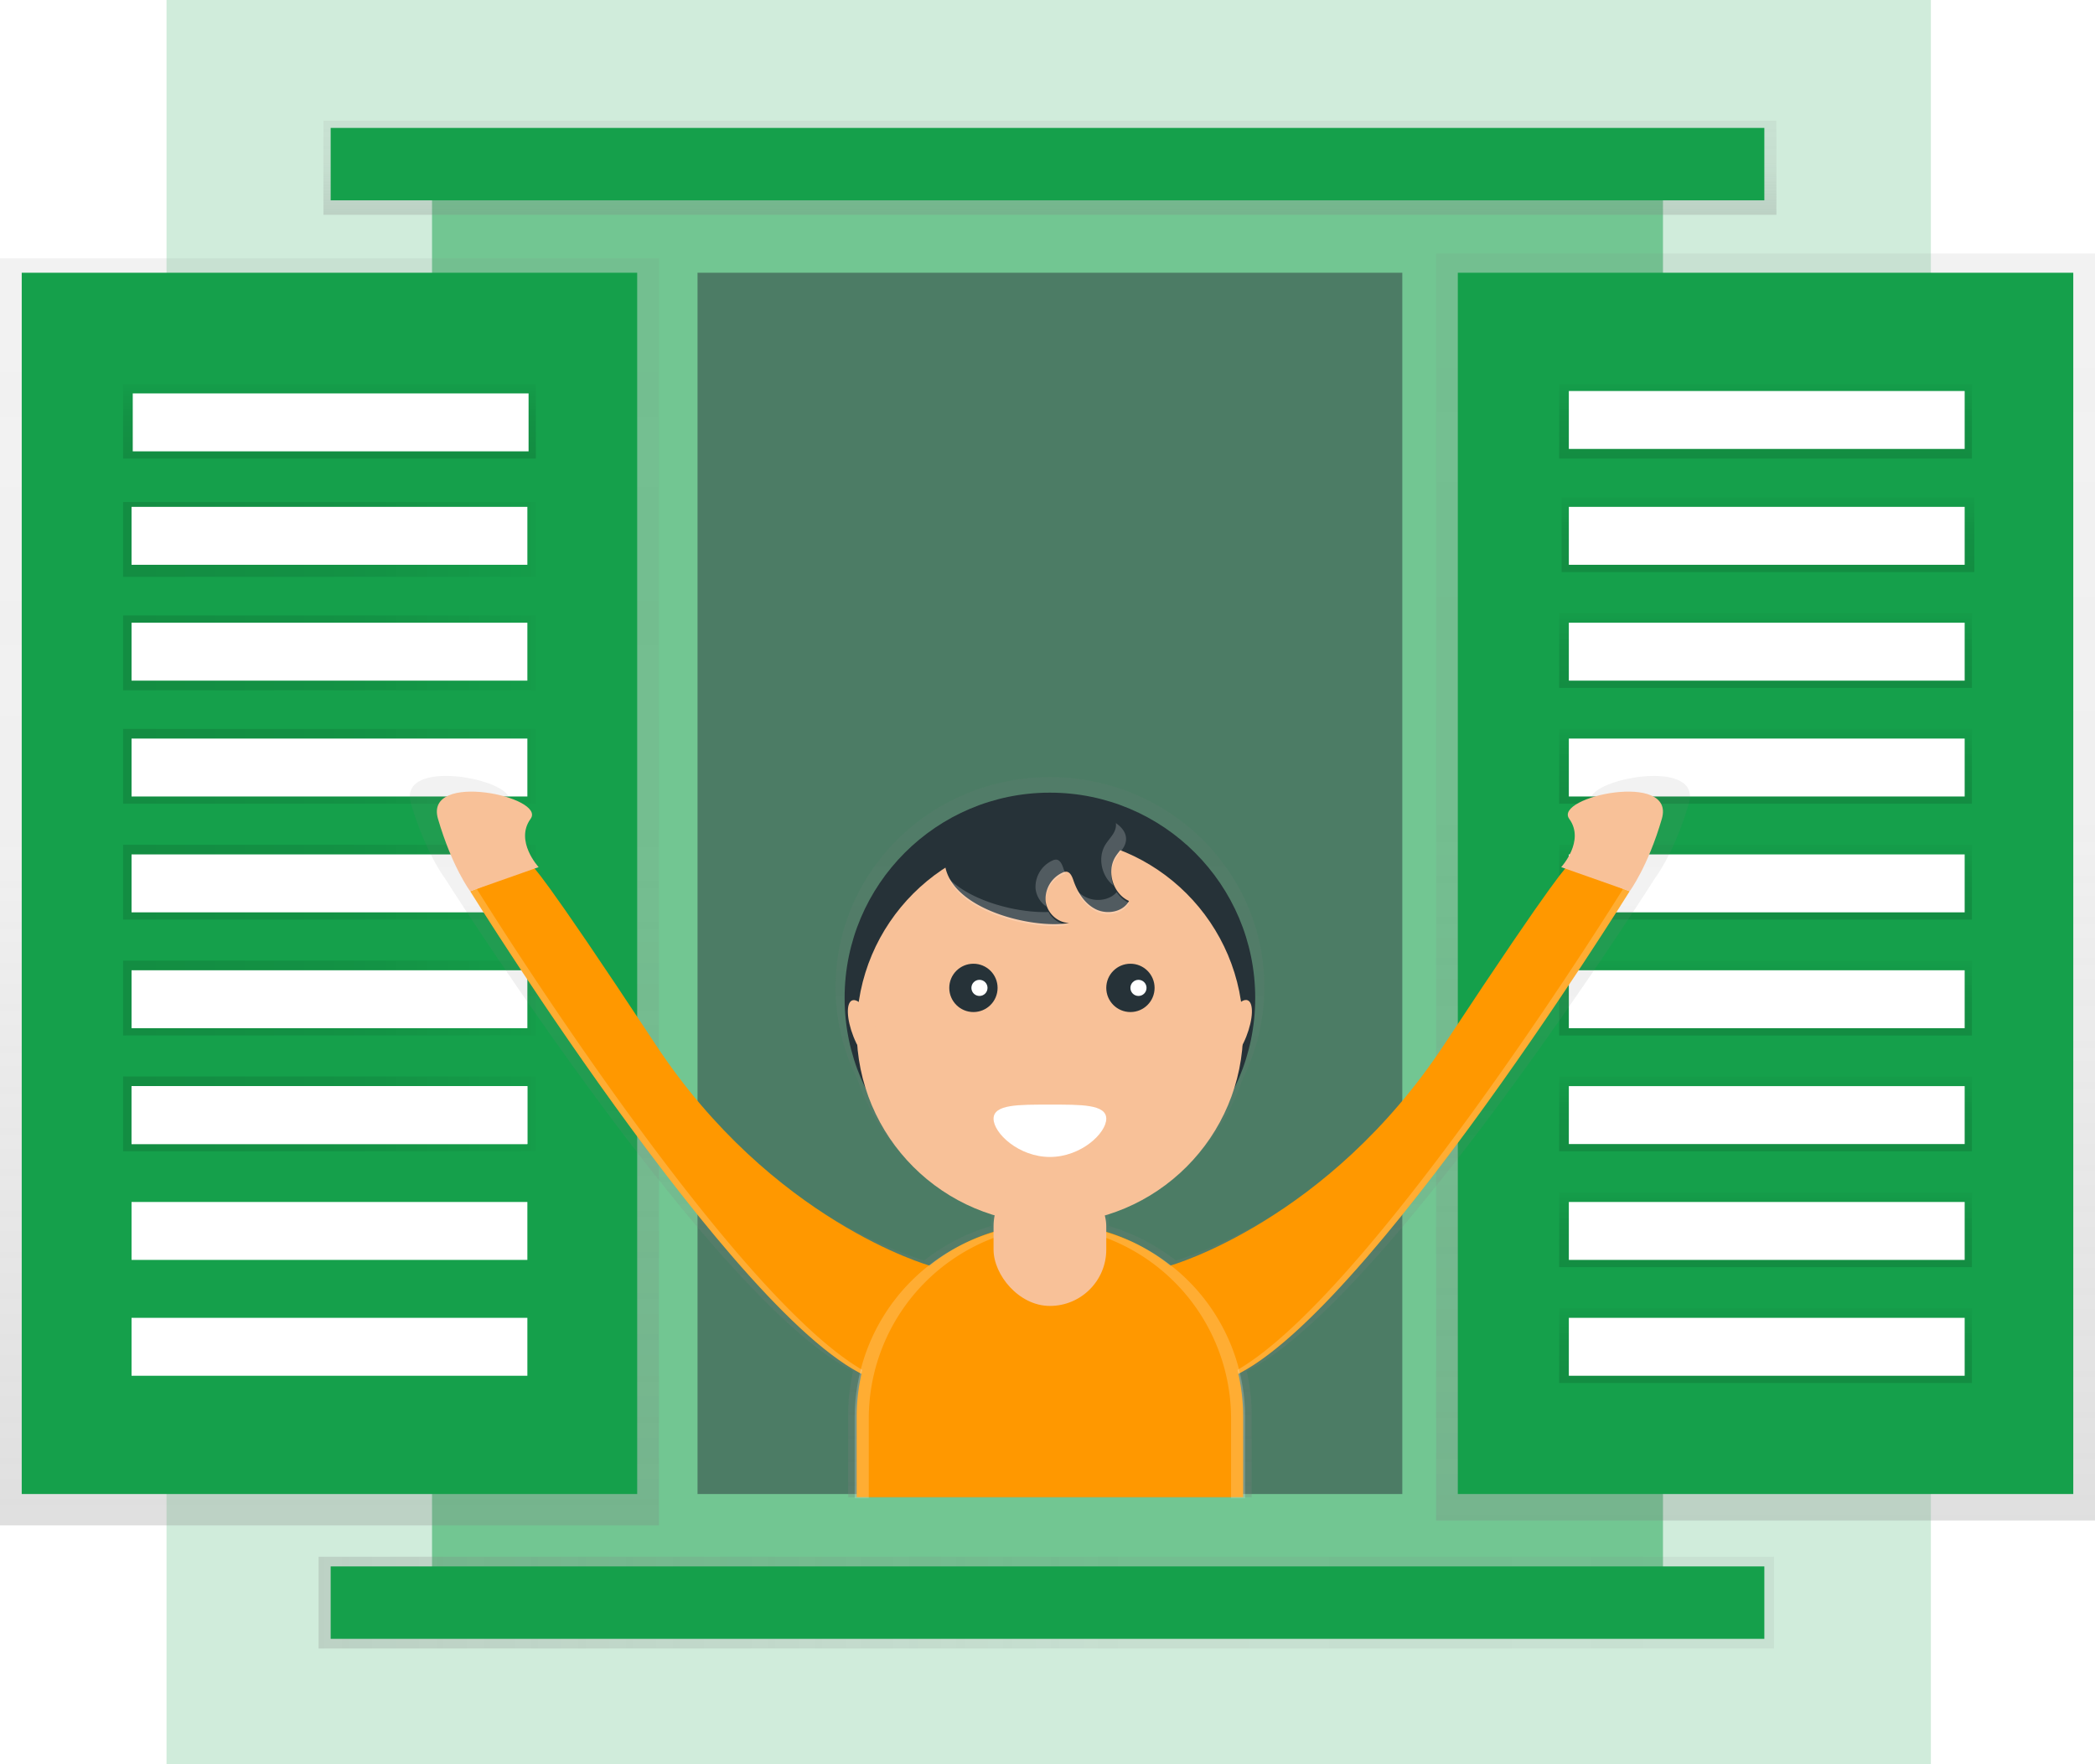 <svg xmlns="http://www.w3.org/2000/svg" xmlns:xlink="http://www.w3.org/1999/xlink" id="fd1e300e-6133-4b79-9025-3394cccdd89f" data-name="Layer 1" width="868" height="731" viewBox="0 0 868 731" class="injected-svg gridItem__media"><defs><linearGradient id="06147ff9-8cd2-48ac-a1c1-caecd7b6d6a5-2864" x1="731.5" y1="630" x2="731.5" y2="105" gradientUnits="userSpaceOnUse"><stop offset="0" stop-color="gray" stop-opacity="0.25"></stop><stop offset="0.54" stop-color="gray" stop-opacity="0.12"></stop><stop offset="1" stop-color="gray" stop-opacity="0.1"></stop></linearGradient><linearGradient id="a49b107c-cf66-4ec6-8282-86ab0caa351c-2865" x1="136.5" y1="632" x2="136.5" y2="107" xlink:href="#06147ff9-8cd2-48ac-a1c1-caecd7b6d6a5-2864"></linearGradient><linearGradient id="1f9811ff-c8f4-40a6-be63-e60ca0341cbe-2866" x1="136.5" y1="190" x2="136.5" y2="159" gradientUnits="userSpaceOnUse"><stop offset="0" stop-opacity="0.12"></stop><stop offset="0.55" stop-opacity="0.09"></stop><stop offset="1" stop-opacity="0.02"></stop></linearGradient><linearGradient id="b9a200bd-353c-4381-b6e1-073e5213fd80-2867" x1="732.5" y1="237" x2="732.5" y2="206" xlink:href="#1f9811ff-c8f4-40a6-be63-e60ca0341cbe-2866"></linearGradient><linearGradient id="bd740118-0fc8-46fe-baa7-1287731d1ce1-2868" x1="731.5" y1="285" x2="731.5" y2="254" xlink:href="#1f9811ff-c8f4-40a6-be63-e60ca0341cbe-2866"></linearGradient><linearGradient id="be3dcc85-6798-4804-ad40-40dd5e1bf54d-2869" x1="731.5" y1="333" x2="731.5" y2="302" xlink:href="#1f9811ff-c8f4-40a6-be63-e60ca0341cbe-2866"></linearGradient><linearGradient id="7951aed1-d6b7-43ca-8fc6-4bf3d931fa96-2870" x1="731.5" y1="381" x2="731.5" y2="350" xlink:href="#1f9811ff-c8f4-40a6-be63-e60ca0341cbe-2866"></linearGradient><linearGradient id="f7ec873f-c4fc-49e9-9fd3-dd83f2d4e56d-2871" x1="731.5" y1="429" x2="731.5" y2="398" xlink:href="#1f9811ff-c8f4-40a6-be63-e60ca0341cbe-2866"></linearGradient><linearGradient id="ccdfa92b-51d8-4ad9-a821-9e1bef0af2d7-2872" x1="731.5" y1="477" x2="731.5" y2="446" xlink:href="#1f9811ff-c8f4-40a6-be63-e60ca0341cbe-2866"></linearGradient><linearGradient id="073d1fbf-61de-45f9-b512-c4899ce091e5-2873" x1="731.5" y1="525" x2="731.5" y2="494" xlink:href="#1f9811ff-c8f4-40a6-be63-e60ca0341cbe-2866"></linearGradient><linearGradient id="24835175-14ba-470d-95d2-6a8277fcc694-2874" x1="731.5" y1="573" x2="731.5" y2="542" xlink:href="#1f9811ff-c8f4-40a6-be63-e60ca0341cbe-2866"></linearGradient><linearGradient id="5ff08f58-18b8-40ea-89dd-f61e941fbca5-2875" x1="731.5" x2="731.5" xlink:href="#1f9811ff-c8f4-40a6-be63-e60ca0341cbe-2866"></linearGradient><linearGradient id="35037972-f4cb-4e52-85d9-6feea861c78a-2876" x1="51" y1="223.5" x2="222" y2="223.5" xlink:href="#1f9811ff-c8f4-40a6-be63-e60ca0341cbe-2866"></linearGradient><linearGradient id="c11cf938-6a5f-4793-b594-126852022070-2877" x1="51" y1="270.5" x2="222" y2="270.5" xlink:href="#1f9811ff-c8f4-40a6-be63-e60ca0341cbe-2866"></linearGradient><linearGradient id="68e8be81-276e-4a4c-a07a-ad0995a3c0be-2878" x1="51" y1="317.5" x2="222" y2="317.5" xlink:href="#1f9811ff-c8f4-40a6-be63-e60ca0341cbe-2866"></linearGradient><linearGradient id="0822cc54-0c46-479a-a5ec-03e9a82962c7-2879" x1="51" y1="365.5" x2="222" y2="365.5" xlink:href="#1f9811ff-c8f4-40a6-be63-e60ca0341cbe-2866"></linearGradient><linearGradient id="7019b20f-90f6-479e-a238-57a05bc6be32-2880" x1="51" y1="413.5" x2="222" y2="413.5" xlink:href="#1f9811ff-c8f4-40a6-be63-e60ca0341cbe-2866"></linearGradient><linearGradient id="d42fcc48-79e2-414c-a733-2be802693088-2881" x1="51" y1="461.5" x2="222" y2="461.5" xlink:href="#1f9811ff-c8f4-40a6-be63-e60ca0341cbe-2866"></linearGradient><linearGradient id="0c4558fc-2870-4523-bb15-f13635f1ebad-2882" x1="132" y1="664" x2="735" y2="664" xlink:href="#06147ff9-8cd2-48ac-a1c1-caecd7b6d6a5-2864"></linearGradient><linearGradient id="5f8c78d2-e119-41dc-88f5-5bfd3b7b4286-2883" x1="435" y1="89" x2="435" y2="50" xlink:href="#06147ff9-8cd2-48ac-a1c1-caecd7b6d6a5-2864"></linearGradient><linearGradient id="0b3309b2-8c80-4e02-ba09-43858a03760e-2884" x1="601" y1="704.8" x2="601" y2="406" xlink:href="#06147ff9-8cd2-48ac-a1c1-caecd7b6d6a5-2864"></linearGradient><linearGradient id="06147ff9-8cd2-48ac-a1c1-caecd7b6d6a5-2864" x1="731.5" y1="630" x2="731.5" y2="105" gradientUnits="userSpaceOnUse"><stop offset="0" stop-color="gray" stop-opacity="0.25"></stop><stop offset="0.54" stop-color="gray" stop-opacity="0.12"></stop><stop offset="1" stop-color="gray" stop-opacity="0.1"></stop></linearGradient><linearGradient id="a49b107c-cf66-4ec6-8282-86ab0caa351c-2865" x1="136.5" y1="632" x2="136.5" y2="107" xlink:href="#06147ff9-8cd2-48ac-a1c1-caecd7b6d6a5-2864"></linearGradient><linearGradient id="1f9811ff-c8f4-40a6-be63-e60ca0341cbe-2866" x1="136.5" y1="190" x2="136.5" y2="159" gradientUnits="userSpaceOnUse"><stop offset="0" stop-opacity="0.12"></stop><stop offset="0.55" stop-opacity="0.09"></stop><stop offset="1" stop-opacity="0.02"></stop></linearGradient><linearGradient id="b9a200bd-353c-4381-b6e1-073e5213fd80-2867" x1="732.5" y1="237" x2="732.5" y2="206" xlink:href="#1f9811ff-c8f4-40a6-be63-e60ca0341cbe-2866"></linearGradient><linearGradient id="bd740118-0fc8-46fe-baa7-1287731d1ce1-2868" x1="731.5" y1="285" x2="731.5" y2="254" xlink:href="#1f9811ff-c8f4-40a6-be63-e60ca0341cbe-2866"></linearGradient><linearGradient id="be3dcc85-6798-4804-ad40-40dd5e1bf54d-2869" x1="731.5" y1="333" x2="731.5" y2="302" xlink:href="#1f9811ff-c8f4-40a6-be63-e60ca0341cbe-2866"></linearGradient><linearGradient id="7951aed1-d6b7-43ca-8fc6-4bf3d931fa96-2870" x1="731.5" y1="381" x2="731.5" y2="350" xlink:href="#1f9811ff-c8f4-40a6-be63-e60ca0341cbe-2866"></linearGradient><linearGradient id="f7ec873f-c4fc-49e9-9fd3-dd83f2d4e56d-2871" x1="731.5" y1="429" x2="731.5" y2="398" xlink:href="#1f9811ff-c8f4-40a6-be63-e60ca0341cbe-2866"></linearGradient><linearGradient id="ccdfa92b-51d8-4ad9-a821-9e1bef0af2d7-2872" x1="731.5" y1="477" x2="731.5" y2="446" xlink:href="#1f9811ff-c8f4-40a6-be63-e60ca0341cbe-2866"></linearGradient><linearGradient id="073d1fbf-61de-45f9-b512-c4899ce091e5-2873" x1="731.5" y1="525" x2="731.5" y2="494" xlink:href="#1f9811ff-c8f4-40a6-be63-e60ca0341cbe-2866"></linearGradient><linearGradient id="24835175-14ba-470d-95d2-6a8277fcc694-2874" x1="731.5" y1="573" x2="731.5" y2="542" xlink:href="#1f9811ff-c8f4-40a6-be63-e60ca0341cbe-2866"></linearGradient><linearGradient id="5ff08f58-18b8-40ea-89dd-f61e941fbca5-2875" x1="731.5" x2="731.5" xlink:href="#1f9811ff-c8f4-40a6-be63-e60ca0341cbe-2866"></linearGradient><linearGradient id="35037972-f4cb-4e52-85d9-6feea861c78a-2876" x1="51" y1="223.5" x2="222" y2="223.5" xlink:href="#1f9811ff-c8f4-40a6-be63-e60ca0341cbe-2866"></linearGradient><linearGradient id="c11cf938-6a5f-4793-b594-126852022070-2877" x1="51" y1="270.5" x2="222" y2="270.5" xlink:href="#1f9811ff-c8f4-40a6-be63-e60ca0341cbe-2866"></linearGradient><linearGradient id="68e8be81-276e-4a4c-a07a-ad0995a3c0be-2878" x1="51" y1="317.5" x2="222" y2="317.5" xlink:href="#1f9811ff-c8f4-40a6-be63-e60ca0341cbe-2866"></linearGradient><linearGradient id="0822cc54-0c46-479a-a5ec-03e9a82962c7-2879" x1="51" y1="365.5" x2="222" y2="365.5" xlink:href="#1f9811ff-c8f4-40a6-be63-e60ca0341cbe-2866"></linearGradient><linearGradient id="7019b20f-90f6-479e-a238-57a05bc6be32-2880" x1="51" y1="413.5" x2="222" y2="413.5" xlink:href="#1f9811ff-c8f4-40a6-be63-e60ca0341cbe-2866"></linearGradient><linearGradient id="d42fcc48-79e2-414c-a733-2be802693088-2881" x1="51" y1="461.5" x2="222" y2="461.5" xlink:href="#1f9811ff-c8f4-40a6-be63-e60ca0341cbe-2866"></linearGradient><linearGradient id="0c4558fc-2870-4523-bb15-f13635f1ebad-2882" x1="132" y1="664" x2="735" y2="664" xlink:href="#06147ff9-8cd2-48ac-a1c1-caecd7b6d6a5-2864"></linearGradient><linearGradient id="5f8c78d2-e119-41dc-88f5-5bfd3b7b4286-2883" x1="435" y1="89" x2="435" y2="50" xlink:href="#06147ff9-8cd2-48ac-a1c1-caecd7b6d6a5-2864"></linearGradient><linearGradient id="0b3309b2-8c80-4e02-ba09-43858a03760e-2884" x1="601" y1="704.8" x2="601" y2="406" xlink:href="#06147ff9-8cd2-48ac-a1c1-caecd7b6d6a5-2864"></linearGradient></defs><title>welcome</title><rect x="69" width="731" height="731" fill="#15A04B" opacity="0.2"></rect><rect x="179" y="68.25" width="510" height="595.5" fill="#15A04B" opacity="0.5"></rect><rect x="595" y="105" width="273" height="525" fill="url(&quot;#06147ff9-8cd2-48ac-a1c1-caecd7b6d6a5-2864&quot;)"></rect><rect y="107" width="273" height="525" fill="url(&quot;#a49b107c-cf66-4ec6-8282-86ab0caa351c-2865&quot;)"></rect><rect x="604" y="113" width="255" height="506" fill="#15A04B"></rect><rect x="175" y="197.5" width="255" height="506" transform="translate(439 816.5) rotate(-180)" fill="#15A04B"></rect><rect x="51" y="159" width="171" height="31" fill="url(&quot;#1f9811ff-c8f4-40a6-be63-e60ca0341cbe-2866&quot;)"></rect><rect x="647" y="206" width="171" height="31" fill="url(&quot;#b9a200bd-353c-4381-b6e1-073e5213fd80-2867&quot;)"></rect><rect x="646" y="254" width="171" height="31" fill="url(&quot;#bd740118-0fc8-46fe-baa7-1287731d1ce1-2868&quot;)"></rect><rect x="646" y="302" width="171" height="31" fill="url(&quot;#be3dcc85-6798-4804-ad40-40dd5e1bf54d-2869&quot;)"></rect><rect x="646" y="350" width="171" height="31" fill="url(&quot;#7951aed1-d6b7-43ca-8fc6-4bf3d931fa96-2870&quot;)"></rect><rect x="646" y="398" width="171" height="31" fill="url(&quot;#f7ec873f-c4fc-49e9-9fd3-dd83f2d4e56d-2871&quot;)"></rect><rect x="646" y="446" width="171" height="31" fill="url(&quot;#ccdfa92b-51d8-4ad9-a821-9e1bef0af2d7-2872&quot;)"></rect><rect x="646" y="494" width="171" height="31" fill="url(&quot;#073d1fbf-61de-45f9-b512-c4899ce091e5-2873&quot;)"></rect><rect x="646" y="542" width="171" height="31" fill="url(&quot;#24835175-14ba-470d-95d2-6a8277fcc694-2874&quot;)"></rect><rect x="646" y="159" width="171" height="31" fill="url(&quot;#5ff08f58-18b8-40ea-89dd-f61e941fbca5-2875&quot;)"></rect><rect x="51" y="208" width="171" height="31" fill="url(&quot;#35037972-f4cb-4e52-85d9-6feea861c78a-2876&quot;)"></rect><rect x="51" y="255" width="171" height="31" fill="url(&quot;#c11cf938-6a5f-4793-b594-126852022070-2877&quot;)"></rect><rect x="51" y="302" width="171" height="31" fill="url(&quot;#68e8be81-276e-4a4c-a07a-ad0995a3c0be-2878&quot;)"></rect><rect x="51" y="350" width="171" height="31" fill="url(&quot;#0822cc54-0c46-479a-a5ec-03e9a82962c7-2879&quot;)"></rect><rect x="51" y="398" width="171" height="31" fill="url(&quot;#7019b20f-90f6-479e-a238-57a05bc6be32-2880&quot;)"></rect><rect x="55" y="163" width="164" height="24" fill="#FFFFFF"></rect><rect x="54.5" y="210" width="164" height="24" fill="#FFFFFF"></rect><rect x="54.5" y="258" width="164" height="24" fill="#FFFFFF"></rect><rect x="54.5" y="306" width="164" height="24" fill="#FFFFFF"></rect><rect x="54.5" y="354" width="164" height="24" fill="#FFFFFF"></rect><rect x="54.5" y="402" width="164" height="24" fill="#FFFFFF"></rect><rect x="51" y="446" width="171" height="31" fill="url(&quot;#d42fcc48-79e2-414c-a733-2be802693088-2881&quot;)"></rect><rect x="54.5" y="450" width="164" height="24" fill="#FFFFFF"></rect><rect x="54.5" y="450" width="164" height="24" fill="#FFFFFF"></rect><rect x="54.5" y="498" width="164" height="24" fill="#FFFFFF"></rect><rect x="54.5" y="546" width="164" height="24" fill="#FFFFFF"></rect><rect x="650" y="162" width="164" height="24" fill="#FFFFFF"></rect><rect x="650" y="210" width="164" height="24" fill="#FFFFFF"></rect><rect x="650" y="258" width="164" height="24" fill="#FFFFFF"></rect><rect x="650" y="306" width="164" height="24" fill="#FFFFFF"></rect><rect x="650" y="354" width="164" height="24" fill="#FFFFFF"></rect><rect x="650" y="402" width="164" height="24" fill="#FFFFFF"></rect><rect x="650" y="450" width="164" height="24" fill="#FFFFFF"></rect><rect x="650" y="498" width="164" height="24" fill="#FFFFFF"></rect><rect x="650" y="546" width="164" height="24" fill="#FFFFFF"></rect><rect x="132" y="645" width="603" height="38" fill="url(&quot;#0c4558fc-2870-4523-bb15-f13635f1ebad-2882&quot;)"></rect><rect x="137" y="649" width="594" height="30" fill="#15A04B"></rect><rect x="134" y="50" width="602" height="39" fill="url(&quot;#5f8c78d2-e119-41dc-88f5-5bfd3b7b4286-2883&quot;)"></rect><rect x="137" y="53" width="594" height="30" fill="#15A04B"></rect><rect x="289" y="113" width="292" height="506" fill="#263238" opacity="0.5"></rect><path d="M825.66,417.55c7,9.38-3.48,20.46-3.48,20.46l1.76.61c-2.59,2.87-12.82,15.82-52.26,74.4-50.5,75-118.55,93.71-118.55,93.71h0a84,84,0,0,0-27.73-14.31v-7.08a83,83,0,0,0,55.3-53.48,85.08,85.08,0,0,0,9.14-38.44c0-48-39.77-86.94-88.82-86.94s-88.82,38.93-88.82,86.94a85.08,85.08,0,0,0,9.14,38.44,83,83,0,0,0,55.3,53.48v7.08a84,84,0,0,0-27.73,14.31h0S480.83,588,430.33,513c-39.44-58.58-49.67-71.54-52.26-74.4l1.76-.61s-10.45-11.08-3.48-20.46-46.15-20.46-40.06,0,13.93,30.69,13.93,30.69S461.42,623.6,519.47,652.58a80.43,80.43,0,0,0-2.06,18.12V704.8H684.59V670.7a80.43,80.43,0,0,0-2.06-18.12c58-29,169.25-204.35,169.25-204.35s7.84-10.23,13.93-30.69S818.69,408.17,825.66,417.55Z" transform="translate(-166 -84.5)" fill="url(&quot;#0b3309b2-8c80-4e02-ba09-43858a03760e-2884&quot;)"></path><circle cx="435" cy="413.47" r="85.06" fill="#263238"></circle><circle cx="435" cy="426.82" r="80.06" fill="#F8C198"></circle><circle cx="403.31" cy="409.3" r="10.01" fill="#263238"></circle><circle cx="468.36" cy="409.3" r="10.01" fill="#263238"></circle><path d="M624.35,548c0,6-10.45,15.85-23.35,15.85S577.65,554,577.65,548s10.45-5.84,23.35-5.84S624.35,542,624.35,548Z" transform="translate(-166 -84.5)" fill="#FFFFFF"></path><circle cx="405.81" cy="409.3" r="3.34" fill="#FFFFFF"></circle><circle cx="471.69" cy="409.3" r="3.34" fill="#FFFFFF"></circle><path d="M609,466.88c-4.88,0-9.26-4.24-9.78-9.09a12,12,0,0,1,7-11.75,3.42,3.42,0,0,1,1.47-.38c1.68,0,2.51,2,3.05,3.59,1.68,4.92,4.66,9.72,9.34,12s11.22,1.11,13.69-3.47c-6.62-2.95-9.45-12.21-5.6-18.35,1.49-2.37,3.81-4.38,4.28-7.14.86-5-4.62-8.64-9.47-10.14-14-4.33-62.8-4.81-65.49,16.08C554.67,460.27,593.63,469.8,609,466.88Z" transform="translate(-166 -84.5)" fill="#263238"></path><ellipse cx="524.27" cy="512.15" rx="5" ry="14.18" transform="translate(-317.38 143.66) rotate(-21.53)" fill="#F8C198"></ellipse><ellipse cx="677.73" cy="512.15" rx="14.18" ry="5" transform="translate(-213.42 870.11) rotate(-68.47)" fill="#F8C198"></ellipse><path d="M650.91,608.84s65.17-18.3,113.54-91.69,50.87-73.59,50.87-73.59l25.85,10.21S721.09,647.25,669.39,657.26,650.91,608.84,650.91,608.84Z" transform="translate(-166 -84.5)" fill="#FF9800"></path><path d="M812.83,443.77s10-10.84,3.34-20,44.2-20,38.36,0-13.34,30-13.34,30Z" transform="translate(-166 -84.5)" fill="#F8C198"></path><path d="M551.09,608.84s-65.17-18.3-113.54-91.69-50.87-73.59-50.87-73.59l-25.85,10.21s120.09,193.48,171.8,203.49S551.09,608.84,551.09,608.84Z" transform="translate(-166 -84.5)" fill="#FF9800"></path><path d="M389.17,443.77s-10-10.84-3.34-20-44.2-20-38.36,0,13.34,30,13.34,30Z" transform="translate(-166 -84.5)" fill="#F8C198"></path><g opacity="0.2"><path d="M628.29,427.27c-.48,2.76-2.8,4.76-4.28,7.14-3.37,5.38-1.62,13.16,3.32,17a12.79,12.79,0,0,1,.85-11.14c1.49-2.37,3.81-4.38,4.28-7.14.54-3.13-1.41-5.73-4.13-7.6A6,6,0,0,1,628.29,427.27Z" transform="translate(-166 -84.5)" fill="#FFFFFF"></path><path d="M607.46,446.51c-.32-.75-.62-1.51-.88-2.27-.54-1.59-1.37-3.54-3.05-3.59a3.42,3.42,0,0,0-1.47.38,12,12,0,0,0-7,11.75,10.53,10.53,0,0,0,4.47,7.35,9.4,9.4,0,0,1-.3-1.51,12,12,0,0,1,7-11.75A3.87,3.87,0,0,1,607.46,446.51Z" transform="translate(-166 -84.5)" fill="#FFFFFF"></path><path d="M600.41,462.35c-12.16.51-31.78-4.13-41.45-14,7.22,15.36,37.05,21.79,50,19.32A10.08,10.08,0,0,1,600.41,462.35Z" transform="translate(-166 -84.5)" fill="#FFFFFF"></path><path d="M628.68,454.11c-2.92,3.43-8.58,4.15-12.75,2.12a14.54,14.54,0,0,1-3.7-2.61,17.84,17.84,0,0,0,7.87,8.44c4.68,2.27,11.22,1.11,13.69-3.47A11.88,11.88,0,0,1,628.68,454.11Z" transform="translate(-166 -84.5)" fill="#FFFFFF"></path></g><path d="M837.85,453.77S717.76,647.25,666,657.26a60.33,60.33,0,0,1-9.07,1.11,53.05,53.05,0,0,0,12.41-1.11c51.71-10,171.8-203.49,171.8-203.49l-2.68-.95C838.09,453.45,837.85,453.77,837.85,453.77Z" transform="translate(-166 -84.5)" fill="#FFFFFF" opacity="0.2"></path><path d="M364.15,453.77S484.24,647.25,536,657.26a60.33,60.33,0,0,0,9.07,1.11,53.05,53.05,0,0,1-12.41-1.11c-51.71-10-171.8-203.49-171.8-203.49l2.68-.95C363.91,453.45,364.15,453.77,364.15,453.77Z" transform="translate(-166 -84.5)" fill="#FFFFFF" opacity="0.2"></path><path d="M435,506.88h0a80.06,80.06,0,0,1,80.06,80.06V620.3a0,0,0,0,1,0,0H354.94a0,0,0,0,1,0,0V586.94A80.06,80.06,0,0,1,435,506.88Z" fill="#FF9800"></path><path d="M601.83,591.8h0a80.93,80.93,0,0,0-8.72.47c1,0,1.91-.06,2.88-.06h0a80.06,80.06,0,0,1,80.06,80.06v32.94h5.84V671.86A80.06,80.06,0,0,0,601.83,591.8Z" transform="translate(-166 -84.5)" fill="#FFFFFF" opacity="0.2"></path><path d="M600.17,591.8h0a80.93,80.93,0,0,1,8.72.47c-1,0-1.91-.06-2.88-.06h0a80.06,80.06,0,0,0-80.06,80.06v32.94h-5.84V671.86A80.06,80.06,0,0,1,600.17,591.8Z" transform="translate(-166 -84.5)" fill="#FFFFFF" opacity="0.2"></path><rect x="411.65" y="484.78" width="46.7" height="56.29" rx="23.35" ry="23.35" fill="#F8C198"></rect></svg>